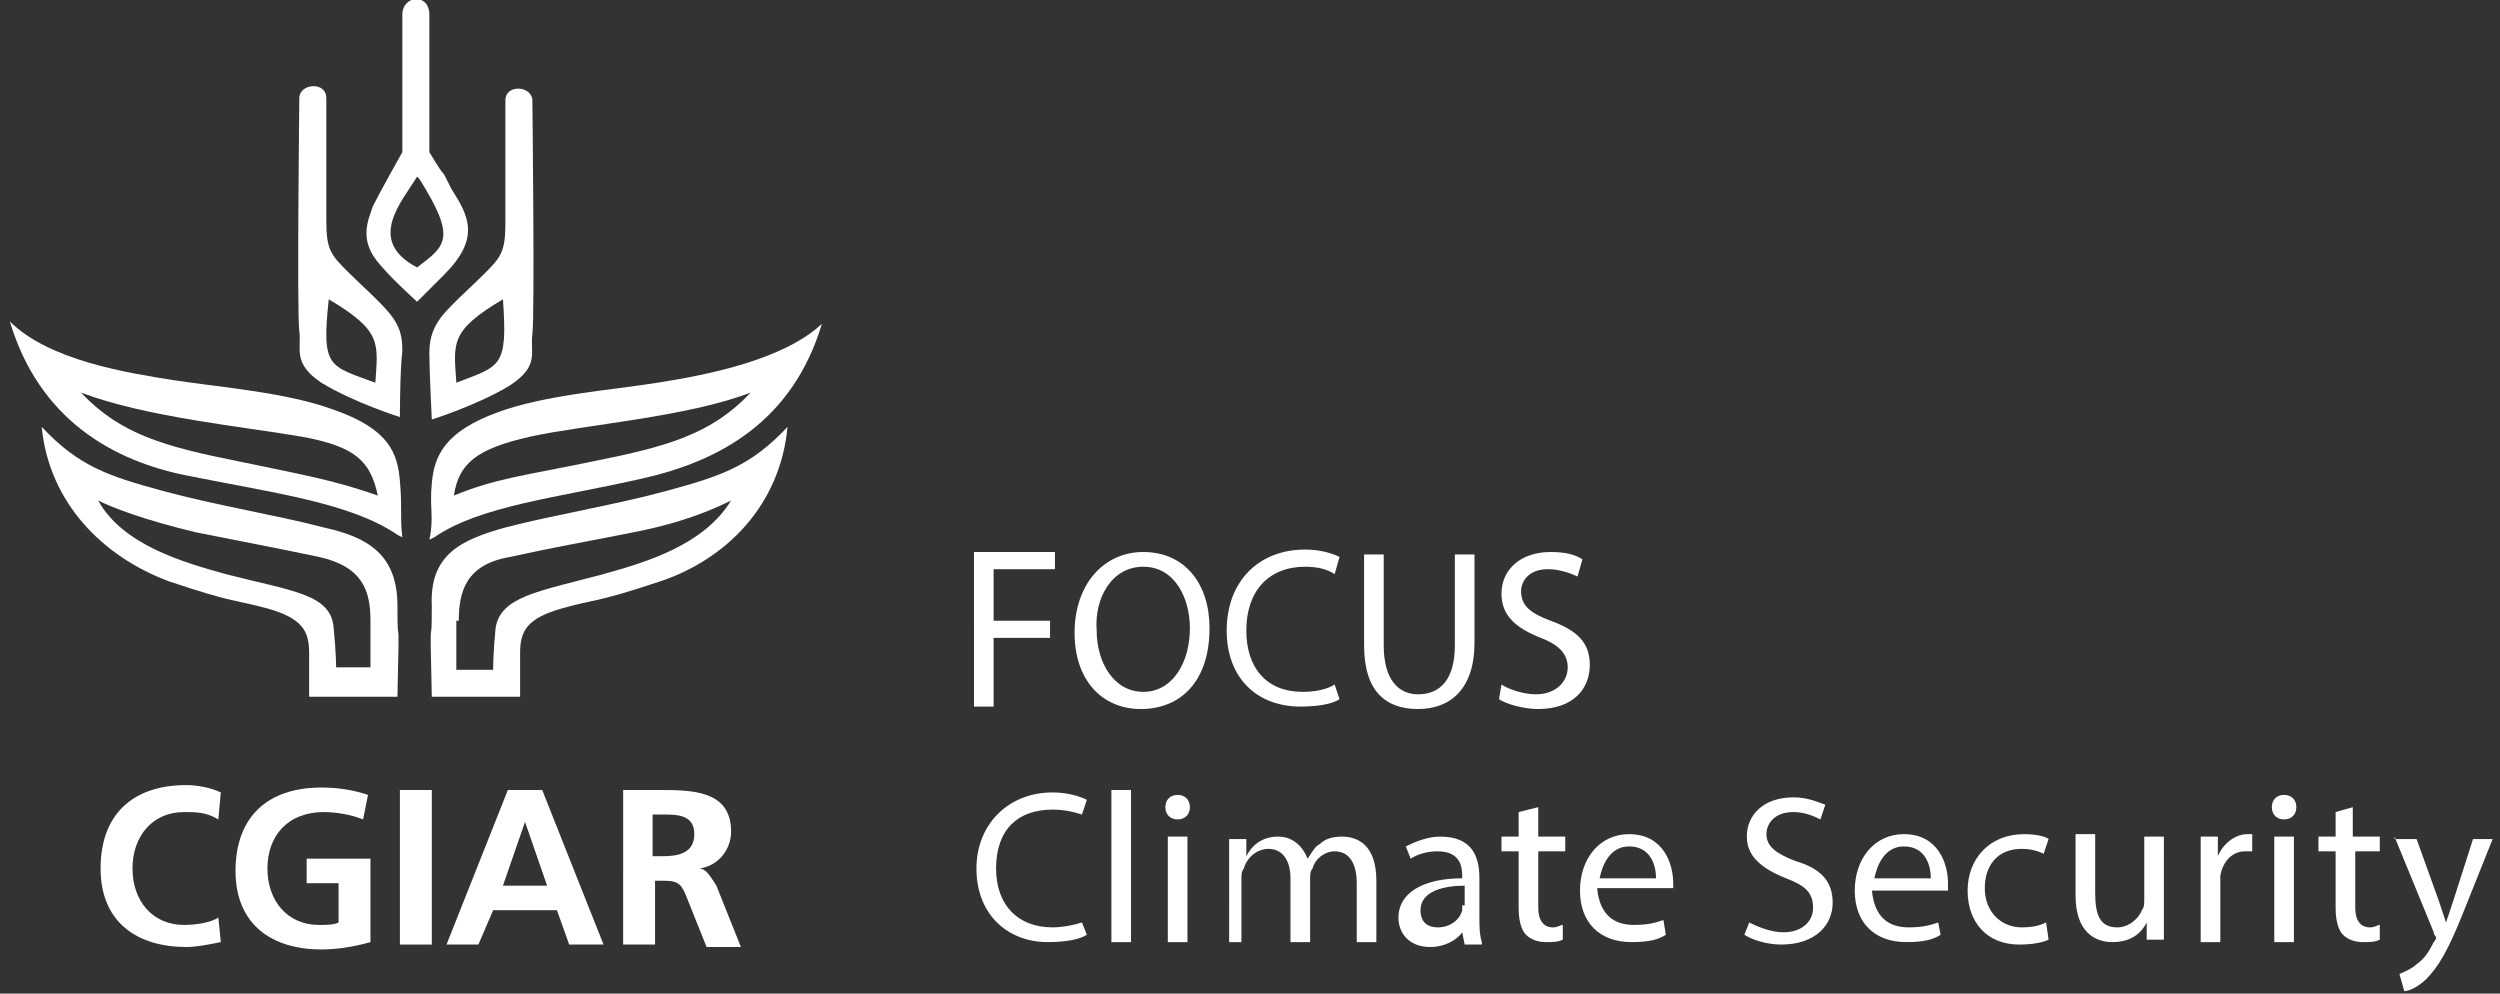 <?xml version="1.0" encoding="utf-8"?>
<!-- Generator: Adobe Illustrator 26.5.0, SVG Export Plug-In . SVG Version: 6.00 Build 0)  -->
<svg version="1.1" id="Layer_1" xmlns="http://www.w3.org/2000/svg" xmlns:xlink="http://www.w3.org/1999/xlink" x="0px" y="0px"
	 viewBox="0 0 101.9 40.5" style="enable-background:new 0 0 101.9 40.5;" xml:space="preserve">
<rect x="0" y="0" width="101.9" height="40.5" fill="#333333" stroke="none"/>
<style type="text/css">
	.st0{fill:#FFFFFF;}
</style>
<g>
	<path class="st0" d="M15.9,12.8c-0.4-0.5-1.2-1.2-1.7-1.7c-0.7-0.7-0.9-0.9-0.9-2.1V4c0-0.7-1.1-0.6-1.1,0c0,0-0.1,8.8,0,9.5
		c0.1,0.7-0.3,1.3,0.9,2.1c1.3,0.8,3.2,1.4,3.2,1.4s0-1.9,0.1-2.7C16.4,13.7,16.3,13.3,15.9,12.8 M15.3,15.6
		C15.3,15.6,15.3,15.6,15.3,15.6c-1.9-0.7-2.2-0.6-1.9-3.4C15.6,13.5,15.4,14,15.3,15.6"/>
	<path class="st0" d="M17.5,14.4c0,0.7,0.1,2.7,0.1,2.7s1.9-0.6,3.2-1.4c1.2-0.8,0.8-1.3,0.9-2.1c0.1-0.7,0-9.5,0-9.5
		c0-0.6-1.1-0.7-1.1,0v5c0,1.2-0.2,1.4-0.9,2.1c-0.5,0.5-1.3,1.2-1.7,1.7C17.7,13.3,17.5,13.7,17.5,14.4 M20.5,12.2
		c0.2,2.8-0.1,2.7-1.9,3.4c0,0,0,0,0,0C18.5,14,18.3,13.5,20.5,12.2"/>
	<path class="st0" d="M18.4,7.7c-0.6-1.2,0,0-0.9-1.5V0.6c0-0.9-1.1-0.8-1.1,0l0,5.6c0,0-0.9,1.6-1.2,2.2C15,9,14.6,9.8,15.5,10.8
		c0.1,0.1,0.2,0.3,1.5,1.5l0,0c0,0,0,0,1.1-1.1C19.6,9.7,19.1,8.8,18.4,7.7 M17,10.9c-2.1-1.1-0.6-2.7,0-3.7l0.1,0.1
		C18.6,9.7,18.2,10,17,10.9"/>
	<path class="st0" d="M16.3,19.6c-0.1-1.1-0.4-2.1-2.7-2.9c-1.9-0.7-4.5-0.9-6.5-1.2c-1.9-0.3-5.1-0.8-6.7-2.4
		c1.2,4,4.2,5.7,7.3,6.3c3.5,0.7,6.6,1.1,8.5,2.4l0.2,0.1C16.3,21.1,16.4,20.7,16.3,19.6 M15.4,20.2c-1.7-0.6-2.8-0.8-5.7-1.4
		c-3-0.6-4.8-1.1-6.4-2.8c2.6,1,6.7,1.4,9,1.8C14.5,18.2,15.1,18.8,15.4,20.2L15.4,20.2z"/>
	<path class="st0" d="M17.5,22l0.2-0.1c1.9-1.3,5-1.6,8.5-2.4c3.1-0.7,6.1-2.3,7.3-6.3c-1.6,1.5-4.8,2.1-6.7,2.4
		c-1.9,0.3-4.6,0.5-6.5,1.2c-2.2,0.8-2.6,1.8-2.7,2.9C17.5,20.7,17.7,21.1,17.5,22 M18.5,20.2c0.2-1.3,0.9-1.9,3.1-2.4
		c2.3-0.5,6.4-0.8,9-1.8c-1.6,1.7-3.4,2.2-6.4,2.8C21.3,19.4,20.2,19.5,18.5,20.2L18.5,20.2z"/>
	<path class="st0" d="M16.2,24.7c0-2.1-1.2-2.8-3-3.2C11.3,21,8.8,20.6,6.6,20c-2.2-0.6-3.4-1-4.9-2.6c0.3,3.1,2.5,5.3,5.2,6.3
		c2.7,0.9,2.5,0.7,4,1.1c1.4,0.4,1.7,0.9,1.7,1.8v1.8h3.6C16.3,24.2,16.2,26.9,16.2,24.7 M15.2,27.2h-1.5c0,0,0-0.6-0.1-1.6
		c-0.1-1.4-1.7-1.5-4.4-2.2c-1.8-0.5-4.2-1.2-5.2-3c0.6,0.3,1.9,0.8,4,1.3c2,0.4,3.1,0.6,5,1c1.8,0.4,2.1,1.4,2.1,2.6V27.2z"/>
	<path class="st0" d="M17.6,28.4h3.6v-1.8c0-0.9,0.3-1.4,1.7-1.8c1.4-0.4,1.3-0.2,4-1.1c2.7-0.9,4.9-3.1,5.2-6.3
		c-1.5,1.6-2.7,2-4.9,2.6c-2.2,0.6-4.7,1-6.6,1.5c-1.8,0.5-3.1,1.1-3,3.2C17.6,26.9,17.5,24.2,17.6,28.4 M18.7,25.3
		c0-1.2,0.3-2.3,2.1-2.6c1.8-0.4,3-0.6,5-1c2.1-0.4,3.4-1,4-1.3c-1.1,1.8-3.4,2.5-5.2,3c-2.6,0.7-4.2,0.9-4.4,2.2
		c-0.1,1-0.1,1.7-0.1,1.7h-1.5V25.3z"/>
	<path class="st0" d="M9,38.4c-0.5,0.1-1,0.2-1.4,0.2c-2,0-3.5-1-3.5-3.2c0-2.2,1.3-3.4,3.5-3.4c0.4,0,1,0.1,1.4,0.3l-0.1,1.1
		c-0.5-0.3-0.9-0.3-1.4-0.3c-1.3,0-2.1,1-2.1,2.3c0,1.3,0.8,2.3,2.1,2.3c0.5,0,1.1-0.1,1.4-0.3L9,38.4z"/>
	<path class="st0" d="M14.8,33.4c-0.5-0.2-1.1-0.3-1.6-0.3c-1.5,0-2.3,1-2.3,2.3c0,1.3,0.8,2.3,2.1,2.3c0.3,0,0.6,0,0.8-0.1v-1.6
		h-1.3v-1h2.6v3.4c-0.7,0.2-1.4,0.3-2,0.3c-2,0-3.5-1-3.5-3.2c0-2.2,1.3-3.4,3.5-3.4c0.7,0,1.3,0.1,1.9,0.3L14.8,33.4z"/>
	<rect x="16.3" y="32.2" class="st0" width="1.3" height="6.3"/>
	<path class="st0" d="M20.7,32.2h1.4l2.5,6.3h-1.4l-0.5-1.4h-2.6l-0.6,1.4h-1.3L20.7,32.2z M21.4,33.5L21.4,33.5l-0.9,2.6h1.8
		L21.4,33.5z"/>
	<path class="st0" d="M25.4,32.2h1.4c1.4,0,3,0,3,1.7c0,0.7-0.5,1.4-1.3,1.5v0c0.3,0,0.5,0.4,0.7,0.7l1,2.5h-1.4l-0.8-2
		c-0.2-0.5-0.3-0.7-0.9-0.7h-0.4v2.6h-1.3V32.2z M26.6,34.9H27c0.6,0,1.3-0.1,1.3-0.9c0-0.8-0.7-0.8-1.3-0.8h-0.4V34.9z"/>
</g>
<g>
	<path class="st0" d="M61.1,28.5c0.3,0.2,1,0.4,1.6,0.4c1.4,0,2.1-0.8,2.1-1.8c0-0.9-0.5-1.4-1.6-1.8c-0.8-0.3-1.2-0.6-1.2-1.2
		c0-0.4,0.3-0.9,1.1-0.9c0.5,0,1,0.2,1.2,0.3l0.2-0.7c-0.3-0.2-0.7-0.3-1.3-0.3c-1.2,0-2,0.7-2,1.7c0,0.9,0.6,1.4,1.6,1.8
		c0.8,0.3,1.1,0.7,1.1,1.2c0,0.6-0.5,1.1-1.3,1.1c-0.5,0-1.1-0.2-1.4-0.4L61.1,28.5z M55.6,22.6v3.7c0,1.9,0.9,2.6,2.2,2.6
		c1.3,0,2.3-0.8,2.3-2.7v-3.6h-0.8v3.7c0,1.4-0.6,2-1.5,2c-0.8,0-1.4-0.6-1.4-2v-3.7H55.6z M54.4,27.9c-0.3,0.2-0.8,0.3-1.3,0.3
		c-1.5,0-2.3-1-2.3-2.5c0-1.6,0.9-2.6,2.4-2.6c0.5,0,0.9,0.1,1.2,0.3l0.2-0.7c-0.2-0.1-0.7-0.3-1.4-0.3c-1.9,0-3.2,1.3-3.2,3.3
		c0,2,1.3,3.1,3,3.1c0.7,0,1.3-0.1,1.6-0.3L54.4,27.9z M46.6,23.1c1.3,0,1.9,1.3,1.9,2.5c0,1.4-0.7,2.6-1.9,2.6
		c-1.2,0-1.9-1.2-1.9-2.5C44.6,24.4,45.3,23.1,46.6,23.1 M46.6,22.5c-1.6,0-2.8,1.3-2.8,3.3c0,1.9,1.1,3.1,2.7,3.1
		c1.6,0,2.8-1.1,2.8-3.3C49.3,23.8,48.3,22.5,46.6,22.5 M39.7,28.8h0.8V26h2.3v-0.7h-2.3v-2.1H43v-0.7h-3.3V28.8z"/>
	<path class="st0" d="M97.6,34.1l1.6,3.9c0,0.1,0.1,0.2,0.1,0.2c0,0,0,0.1-0.1,0.2c-0.2,0.4-0.4,0.7-0.7,0.9
		c-0.2,0.2-0.5,0.3-0.7,0.4l0.2,0.7c0.2,0,0.6-0.2,0.9-0.5c0.5-0.5,0.9-1.2,1.5-2.7l1.2-3h-0.8l-0.8,2.5c-0.1,0.3-0.2,0.6-0.3,0.9h0
		c-0.1-0.3-0.2-0.6-0.3-0.9l-0.9-2.5H97.6z M95.2,33.1v1h-0.7v0.6h0.7V37c0,0.5,0.1,0.9,0.3,1.1c0.2,0.2,0.5,0.3,0.8,0.3
		c0.3,0,0.5,0,0.7-0.1l0-0.6c-0.1,0-0.2,0.1-0.4,0.1c-0.4,0-0.6-0.3-0.6-0.8v-2.3H97v-0.6h-1.1v-1.2L95.2,33.1z M93.1,32.4
		c-0.3,0-0.5,0.2-0.5,0.5c0,0.3,0.2,0.5,0.5,0.5c0.3,0,0.5-0.2,0.5-0.5C93.6,32.6,93.4,32.4,93.1,32.4 M93.5,34.1h-0.8v4.3h0.8V34.1
		z M89.7,38.4h0.8v-2.3c0-0.1,0-0.3,0-0.4c0.1-0.6,0.5-1,1-1c0.1,0,0.2,0,0.3,0V34c-0.1,0-0.1,0-0.2,0c-0.5,0-1,0.4-1.2,0.9h0l0-0.8
		h-0.7c0,0.4,0,0.8,0,1.3V38.4z M88.2,34.1h-0.8v2.6c0,0.1,0,0.3-0.1,0.4c-0.1,0.3-0.5,0.7-1,0.7c-0.7,0-0.9-0.5-0.9-1.4v-2.4h-0.8
		v2.5c0,1.5,0.8,1.9,1.5,1.9c0.8,0,1.2-0.4,1.4-0.8h0l0,0.7h0.7c0-0.3,0-0.7,0-1.2V34.1z M83.4,37.6c-0.2,0.1-0.5,0.2-1,0.2
		c-0.8,0-1.5-0.6-1.5-1.6c0-0.9,0.5-1.6,1.5-1.6c0.4,0,0.7,0.1,0.9,0.2l0.2-0.6C83.4,34.1,83,34,82.5,34c-1.4,0-2.3,1-2.3,2.3
		c0,1.3,0.8,2.2,2.1,2.2c0.6,0,1-0.1,1.2-0.2L83.4,37.6z M76.4,35.8c0.1-0.5,0.4-1.3,1.2-1.3c0.9,0,1.1,0.8,1.1,1.3H76.4z
		 M79.4,36.4c0-0.1,0-0.2,0-0.4c0-0.8-0.4-2-1.8-2c-1.2,0-2,1-2,2.3c0,1.3,0.8,2.1,2.1,2.1c0.7,0,1.1-0.1,1.4-0.3L79,37.6
		c-0.3,0.1-0.6,0.2-1.2,0.2c-0.8,0-1.4-0.4-1.5-1.5H79.4z M71.1,38.1c0.3,0.2,0.9,0.4,1.5,0.4c1.4,0,2.1-0.8,2.1-1.7
		c0-0.9-0.5-1.4-1.5-1.7c-0.8-0.3-1.2-0.6-1.2-1.1c0-0.4,0.3-0.9,1.1-0.9c0.5,0,0.9,0.2,1.1,0.3l0.2-0.6c-0.3-0.1-0.7-0.3-1.3-0.3
		c-1.2,0-1.9,0.7-1.9,1.6c0,0.8,0.6,1.3,1.6,1.7c0.8,0.3,1.1,0.6,1.1,1.2c0,0.6-0.5,1-1.2,1c-0.5,0-1-0.2-1.4-0.4L71.1,38.1z
		 M65.2,35.8c0.1-0.5,0.4-1.3,1.2-1.3c0.9,0,1.1,0.8,1.1,1.3H65.2z M68.2,36.4c0-0.1,0-0.2,0-0.4c0-0.8-0.4-2-1.8-2
		c-1.2,0-2,1-2,2.3c0,1.3,0.8,2.1,2.1,2.1c0.7,0,1.1-0.1,1.4-0.3l-0.1-0.6c-0.3,0.1-0.6,0.2-1.2,0.2c-0.8,0-1.4-0.4-1.5-1.5H68.2z
		 M61.9,33.1v1h-0.7v0.6h0.7V37c0,0.5,0.1,0.9,0.3,1.1c0.2,0.2,0.5,0.3,0.8,0.3c0.3,0,0.5,0,0.7-0.1l0-0.6c-0.1,0-0.2,0.1-0.4,0.1
		c-0.4,0-0.6-0.3-0.6-0.8v-2.3h1.1v-0.6h-1.1v-1.2L61.9,33.1z M59.6,36.9c0,0.1,0,0.2,0,0.2c-0.1,0.4-0.5,0.7-1,0.7
		c-0.4,0-0.7-0.2-0.7-0.7c0-0.8,1-1,1.8-1V36.9z M60.4,38.4c-0.1-0.3-0.1-0.7-0.1-1v-1.6c0-0.9-0.3-1.7-1.6-1.7
		c-0.5,0-1,0.2-1.4,0.4l0.2,0.5c0.3-0.2,0.7-0.3,1.1-0.3c0.9,0,1,0.6,1,1v0.1c-1.6,0-2.6,0.6-2.6,1.6c0,0.6,0.4,1.2,1.3,1.2
		c0.6,0,1.1-0.3,1.3-0.6h0l0.1,0.5H60.4z M49.8,38.4h0.8v-2.6c0-0.1,0-0.3,0.1-0.4c0.1-0.4,0.5-0.8,1-0.8c0.6,0,0.9,0.5,0.9,1.2v2.6
		h0.8v-2.6c0-0.1,0-0.3,0.1-0.4c0.1-0.4,0.5-0.7,0.9-0.7c0.6,0,0.9,0.5,0.9,1.3v2.4h0.8v-2.5c0-1.5-0.8-1.8-1.4-1.8
		c-0.4,0-0.7,0.1-0.9,0.3c-0.2,0.1-0.3,0.3-0.5,0.6h0c-0.2-0.5-0.6-0.9-1.2-0.9c-0.7,0-1.1,0.4-1.3,0.8h0l0-0.7h-0.7
		c0,0.4,0,0.7,0,1.2V38.4z M48,32.4c-0.3,0-0.5,0.2-0.5,0.5c0,0.3,0.2,0.5,0.5,0.5c0.3,0,0.5-0.2,0.5-0.5
		C48.5,32.6,48.3,32.4,48,32.4 M48.4,34.1h-0.8v4.3h0.8V34.1z M45.3,38.4h0.8v-6.2h-0.8V38.4z M44.1,37.6c-0.3,0.1-0.8,0.2-1.2,0.2
		c-1.4,0-2.3-0.9-2.3-2.4c0-1.6,0.9-2.4,2.3-2.4c0.5,0,0.9,0.1,1.2,0.2l0.2-0.6c-0.2-0.1-0.7-0.3-1.4-0.3c-1.8,0-3.1,1.3-3.1,3.1
		c0,1.9,1.3,3,2.9,3c0.7,0,1.3-0.1,1.6-0.3L44.1,37.6z"/>
</g>
</svg>

